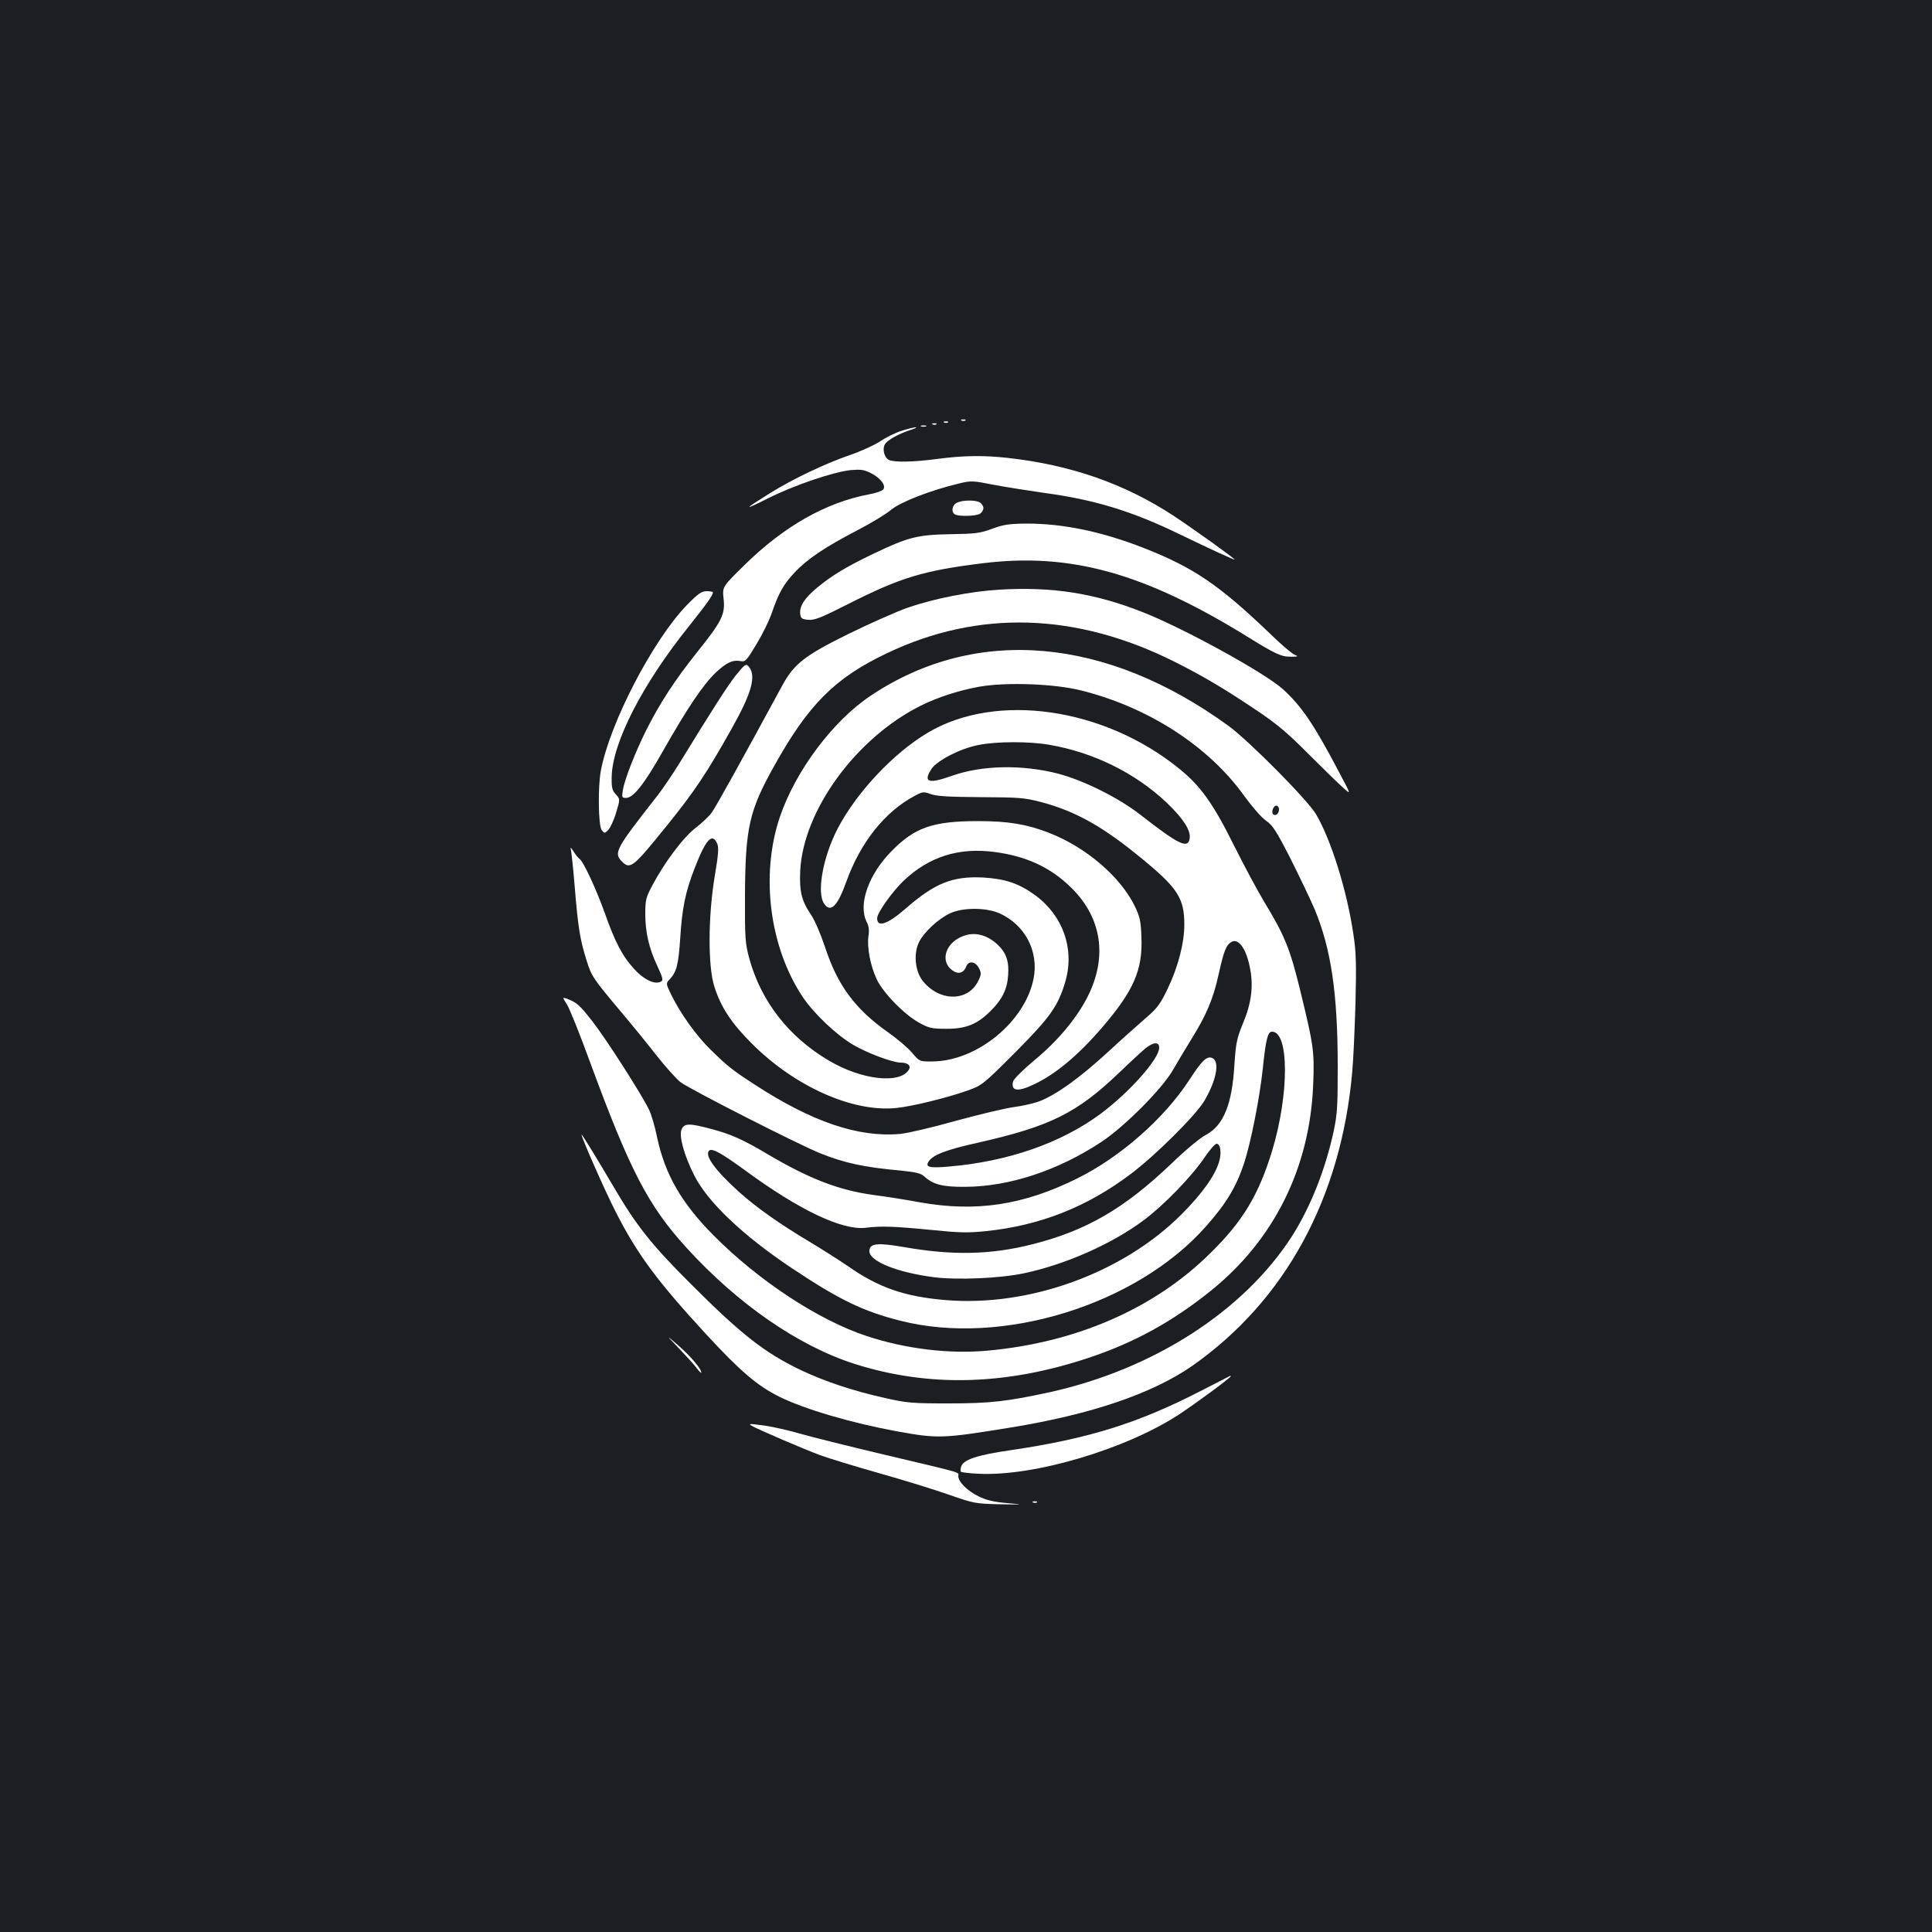 <?xml version="1.0" standalone="no"?>
<!DOCTYPE svg PUBLIC "-//W3C//DTD SVG 20010904//EN"
 "http://www.w3.org/TR/2001/REC-SVG-20010904/DTD/svg10.dtd">
<svg version="1.0" xmlns="http://www.w3.org/2000/svg"
 width="1000pt" height="1000pt" viewBox="0 0 1000 1000"
 preserveAspectRatio="xMidYMid meet">
<rect width="100%" height="100%" fill="#1b1f23"/>
<g transform="translate(0,1000) scale(0.1,-0.1)"
fill="#ffffff" stroke="none">
<path d="M4978 7823 c7 -3 16 -2 19 1 4 3 -2 6 -13 5 -11 0 -14 -3 -6 -6z"/>
<path d="M4888 7813 c7 -3 16 -2 19 1 4 3 -2 6 -13 5 -11 0 -14 -3 -6 -6z"/>
<path d="M4828 7803 c7 -3 16 -2 19 1 4 3 -2 6 -13 5 -11 0 -14 -3 -6 -6z"/>
<path d="M4768 7793 c6 -2 18 -2 25 0 6 3 1 5 -13 5 -14 0 -19 -2 -12 -5z"/>
<path d="M4666 7770 c-32 -10 -82 -35 -110 -54 -28 -19 -98 -51 -156 -71 -131
-45 -298 -125 -415 -198 -138 -86 -141 -92 -11 -27 134 68 341 138 431 147 50
4 68 2 103 -16 51 -26 80 -65 63 -85 -6 -7 -39 -19 -74 -25 -223 -42 -441
-166 -645 -367 -113 -111 -113 -111 -107 -171 10 -82 -8 -118 -137 -279 -114
-143 -191 -260 -264 -405 -57 -115 -111 -253 -120 -308 -6 -38 -5 -41 16 -41
38 0 93 69 190 240 126 223 210 347 274 408 56 53 89 68 131 60 22 -5 31 5 80
87 31 51 67 124 80 163 35 102 61 149 119 210 65 69 156 130 321 216 72 37
151 85 177 107 49 41 207 102 350 136 64 16 73 15 180 -6 62 -12 180 -30 261
-42 262 -35 457 -95 702 -214 164 -79 285 -135 285 -131 0 6 -208 155 -315
226 -253 166 -533 264 -860 300 -125 14 -231 12 -360 -5 -127 -17 -228 -19
-255 -5 -23 12 -34 55 -20 80 12 22 72 55 134 75 23 7 34 13 26 13 -8 1 -42
-8 -74 -18z"/>
<path d="M4953 7398 c-27 -13 -31 -53 -7 -62 25 -10 104 -7 125 4 10 6 19 19
19 30 0 11 -9 24 -19 30 -25 13 -89 12 -118 -2z"/>
<path d="M5135 7263 c-62 -23 -86 -26 -216 -28 -171 -3 -218 -15 -398 -101
-140 -67 -216 -113 -292 -176 -65 -54 -92 -96 -87 -136 3 -23 8 -27 42 -30 32
-3 67 11 205 81 272 138 391 174 701 212 452 55 832 -51 1364 -379 146 -91
179 -106 228 -105 38 0 40 1 19 10 -13 5 -70 53 -125 107 -267 256 -399 345
-657 446 -217 85 -417 126 -604 126 -94 -1 -120 -5 -180 -27z"/>
<path d="M5173 6948 c-149 -9 -334 -45 -474 -93 -57 -20 -195 -81 -307 -136
-229 -113 -282 -155 -344 -269 -216 -398 -345 -631 -365 -657 -13 -18 -49 -52
-81 -77 -64 -48 -162 -179 -224 -296 -35 -65 -38 -78 -38 -152 0 -92 19 -176
61 -265 33 -71 34 -79 15 -86 -32 -12 -85 14 -133 67 -62 67 -100 141 -153
291 -44 123 -111 268 -131 280 -6 4 -20 21 -31 39 -11 17 -17 23 -14 13 3 -10
13 -100 21 -200 17 -207 27 -270 61 -378 26 -83 33 -93 179 -267 55 -65 138
-167 184 -226 46 -58 101 -120 123 -137 43 -34 610 -323 725 -369 122 -49 225
-72 417 -89 76 -8 103 -14 120 -30 45 -42 95 -55 211 -54 229 1 481 84 705
232 120 79 314 274 370 371 24 41 67 114 97 162 77 124 112 206 140 332 27
122 39 154 66 170 37 23 79 -35 98 -140 17 -91 6 -177 -37 -280 -33 -80 -37
-102 -45 -219 -12 -201 -56 -310 -147 -359 -30 -15 -110 -82 -180 -150 -243
-232 -440 -346 -717 -416 -215 -55 -415 -59 -665 -15 -139 24 -180 20 -180
-21 0 -52 142 -110 335 -135 119 -15 342 -6 467 21 213 45 455 152 619 275
103 77 246 224 313 323 27 40 55 72 63 72 20 0 27 -47 13 -93 -20 -70 -89
-167 -195 -273 -304 -304 -789 -480 -1223 -443 -211 18 -345 65 -501 174 -42
29 -133 87 -203 129 -154 92 -270 174 -361 255 -122 110 -182 190 -157 215 15
15 62 -11 187 -102 279 -205 502 -311 623 -297 80 10 145 8 339 -11 147 -15
192 -16 287 -6 278 29 521 125 746 295 127 95 337 304 381 378 64 108 82 207
41 223 -28 11 -53 -13 -119 -115 -130 -199 -356 -398 -580 -509 -279 -138
-522 -175 -815 -123 -69 13 -177 30 -240 38 -180 25 -332 84 -547 211 -128 76
-189 103 -286 129 -119 32 -144 32 -159 0 -15 -33 12 -133 65 -238 69 -138
252 -312 507 -482 243 -162 369 -223 560 -271 525 -134 1221 81 1581 487 105
118 158 206 198 327 36 110 81 340 97 489 16 156 26 193 48 193 89 0 89 -323
1 -615 -70 -229 -151 -365 -319 -530 -289 -287 -693 -464 -1155 -506 -200 -18
-423 9 -626 76 -248 82 -556 284 -790 519 -168 169 -253 317 -294 510 -11 55
-30 119 -42 143 -38 79 -224 369 -293 457 -66 84 -79 96 -130 116 -26 9 -26 9
-2 -28 13 -20 68 -156 121 -302 205 -557 299 -739 497 -957 267 -293 581 -510
873 -603 382 -121 781 -111 1210 32 235 78 433 187 631 346 329 264 514 638
531 1068 7 173 2 204 -67 487 -53 217 -80 284 -187 460 -36 60 -107 193 -159
297 -105 211 -170 302 -280 391 -390 317 -947 397 -1301 187 -180 -107 -370
-310 -468 -498 -76 -147 -109 -332 -69 -388 33 -48 69 -13 114 113 73 204 200
364 355 446 41 22 46 22 82 9 29 -11 92 -15 258 -16 203 -1 227 -3 316 -26
183 -49 326 -131 536 -306 170 -141 203 -195 203 -327 0 -96 -32 -220 -86
-332 -36 -76 -54 -101 -105 -145 -34 -29 -126 -111 -203 -182 -146 -134 -265
-220 -353 -255 -28 -11 -88 -25 -134 -31 -46 -6 -183 -39 -304 -72 -121 -34
-249 -64 -285 -67 -217 -20 -459 63 -755 256 -118 77 -138 93 -228 181 -72 70
-156 187 -203 284 -28 58 -28 58 -7 80 35 37 45 76 54 215 10 154 26 234 74
358 58 150 91 187 117 129 9 -20 7 -54 -13 -172 -34 -205 -35 -463 -2 -567 34
-108 88 -190 193 -295 223 -224 524 -358 749 -335 82 8 272 55 371 91 73 26
80 32 246 198 180 181 221 239 258 365 49 168 -11 340 -154 446 -86 63 -156
86 -271 93 -159 8 -251 -29 -404 -163 -91 -79 -145 -97 -145 -48 0 28 78 138
138 195 131 124 285 173 471 148 165 -22 290 -80 397 -186 157 -155 187 -357
84 -562 -57 -112 -153 -228 -275 -329 -58 -48 -108 -98 -111 -110 -13 -50 23
-56 105 -17 112 52 228 148 355 295 164 191 211 299 204 468 -3 85 -8 106 -35
162 -76 154 -254 305 -445 379 -114 44 -210 60 -365 60 -232 0 -326 -32 -444
-151 -123 -122 -179 -281 -133 -371 11 -22 14 -43 9 -74 -8 -57 10 -153 43
-223 32 -69 145 -185 222 -226 49 -27 65 -30 140 -30 102 0 160 24 230 95 57
57 83 109 88 181 6 75 -11 120 -58 163 -49 44 -106 61 -159 46 -104 -28 -143
-135 -68 -185 29 -19 55 -11 68 22 12 33 49 27 67 -10 12 -24 11 -33 -5 -65
-53 -108 -201 -107 -287 1 -40 51 -49 143 -18 203 26 51 101 120 160 147 67
31 188 30 257 -1 131 -60 202 -196 175 -336 -43 -223 -292 -428 -523 -430 -67
-1 -67 -1 -107 46 -22 26 -77 72 -121 103 -172 121 -263 243 -328 441 -23 69
-54 142 -75 172 -48 72 -59 119 -54 227 17 312 289 685 623 852 88 44 199 80
306 99 140 24 388 15 526 -20 351 -88 664 -292 847 -551 39 -53 86 -107 109
-123 34 -23 53 -52 127 -197 47 -94 103 -211 124 -260 86 -206 120 -438 120
-815 0 -207 -2 -247 -22 -340 -44 -200 -121 -392 -217 -542 -250 -386 -714
-684 -1247 -803 -226 -49 -311 -59 -528 -59 -187 0 -216 2 -329 28 -164 36
-313 86 -437 145 -188 90 -309 185 -579 456 -191 191 -271 291 -386 487 -94
160 -169 282 -169 275 0 -16 120 -288 176 -398 112 -220 213 -357 468 -634
178 -193 266 -268 381 -325 132 -65 375 -136 610 -179 211 -38 234 -37 585 20
419 68 735 176 942 320 480 337 769 867 827 1519 6 63 13 225 17 360 5 200 3
265 -11 355 -33 225 -116 490 -193 620 -44 75 -347 380 -452 457 -635 462
-1306 520 -1849 160 -199 -131 -395 -393 -476 -635 -99 -299 -52 -668 119
-926 58 -87 174 -197 262 -249 71 -42 204 -92 246 -92 37 0 55 -16 42 -37 -46
-75 -244 -53 -413 47 -208 122 -352 307 -413 530 -21 79 -23 103 -22 330 2
345 22 435 151 665 177 318 314 456 584 584 473 226 980 211 1490 -45 140 -70
254 -137 419 -248 108 -72 163 -118 273 -229 76 -76 157 -155 180 -175 41 -37
41 -37 -23 83 -129 246 -194 341 -290 428 -94 85 -513 315 -724 398 -250 99
-469 133 -743 117z m258 -803 c229 -39 447 -147 607 -299 84 -80 125 -142 120
-183 -7 -59 -53 -38 -253 118 -115 90 -296 180 -430 215 -188 48 -395 43 -549
-12 -121 -43 -150 -33 -104 37 31 44 149 105 243 123 94 19 264 19 366 1z
m1189 -334 c0 -22 -15 -35 -29 -27 -13 9 -1 46 15 46 8 0 14 -9 14 -19z m-620
-1234 c0 -58 -156 -233 -306 -344 -204 -150 -477 -245 -782 -271 -101 -9 -124
-3 -106 25 21 35 91 62 254 98 377 85 515 154 735 365 55 53 115 108 133 123
42 34 72 36 72 4z"/>
<path d="M3555 6868 c-176 -182 -399 -611 -445 -857 -16 -85 -13 -283 4 -307
15 -19 15 -19 35 1 10 11 29 51 40 89 21 69 21 69 -1 94 -19 20 -23 34 -22 90
3 176 158 480 401 782 91 114 123 159 123 174 0 3 -14 6 -32 6 -27 0 -44 -12
-103 -72z"/>
<path d="M3809 6505 c-40 -50 -121 -176 -289 -450 -36 -59 -89 -137 -117 -173
-219 -279 -228 -297 -183 -342 42 -42 58 -29 232 187 143 177 206 271 337 505
101 180 126 268 88 316 -15 19 -21 15 -68 -43z"/>
<path d="M3516 3019 c39 -41 81 -87 92 -103 12 -16 22 -25 22 -20 0 19 -56 85
-118 139 -67 58 -67 58 4 -16z"/>
<path d="M6210 2798 c-321 -165 -578 -245 -978 -304 -174 -25 -246 -49 -257
-85 -4 -11 -4 -23 -1 -27 4 -3 44 -8 90 -10 286 -15 762 126 1039 307 85 56
267 190 267 197 0 2 -1 3 -2 3 -2 -1 -73 -38 -158 -81z"/>
<path d="M3891 2620 c30 -18 273 -122 354 -152 44 -16 181 -58 305 -93 124
-35 286 -85 360 -111 131 -46 139 -47 265 -50 129 -2 129 -2 37 6 -68 6 -107
15 -147 35 -58 28 -105 75 -105 105 0 22 38 11 -380 110 -190 45 -390 95 -445
111 -55 16 -131 33 -170 39 -86 12 -94 12 -74 0z"/>
<path d="M5348 2223 c7 -3 16 -2 19 1 4 3 -2 6 -13 5 -11 0 -14 -3 -6 -6z"/>
</g>
</svg>
